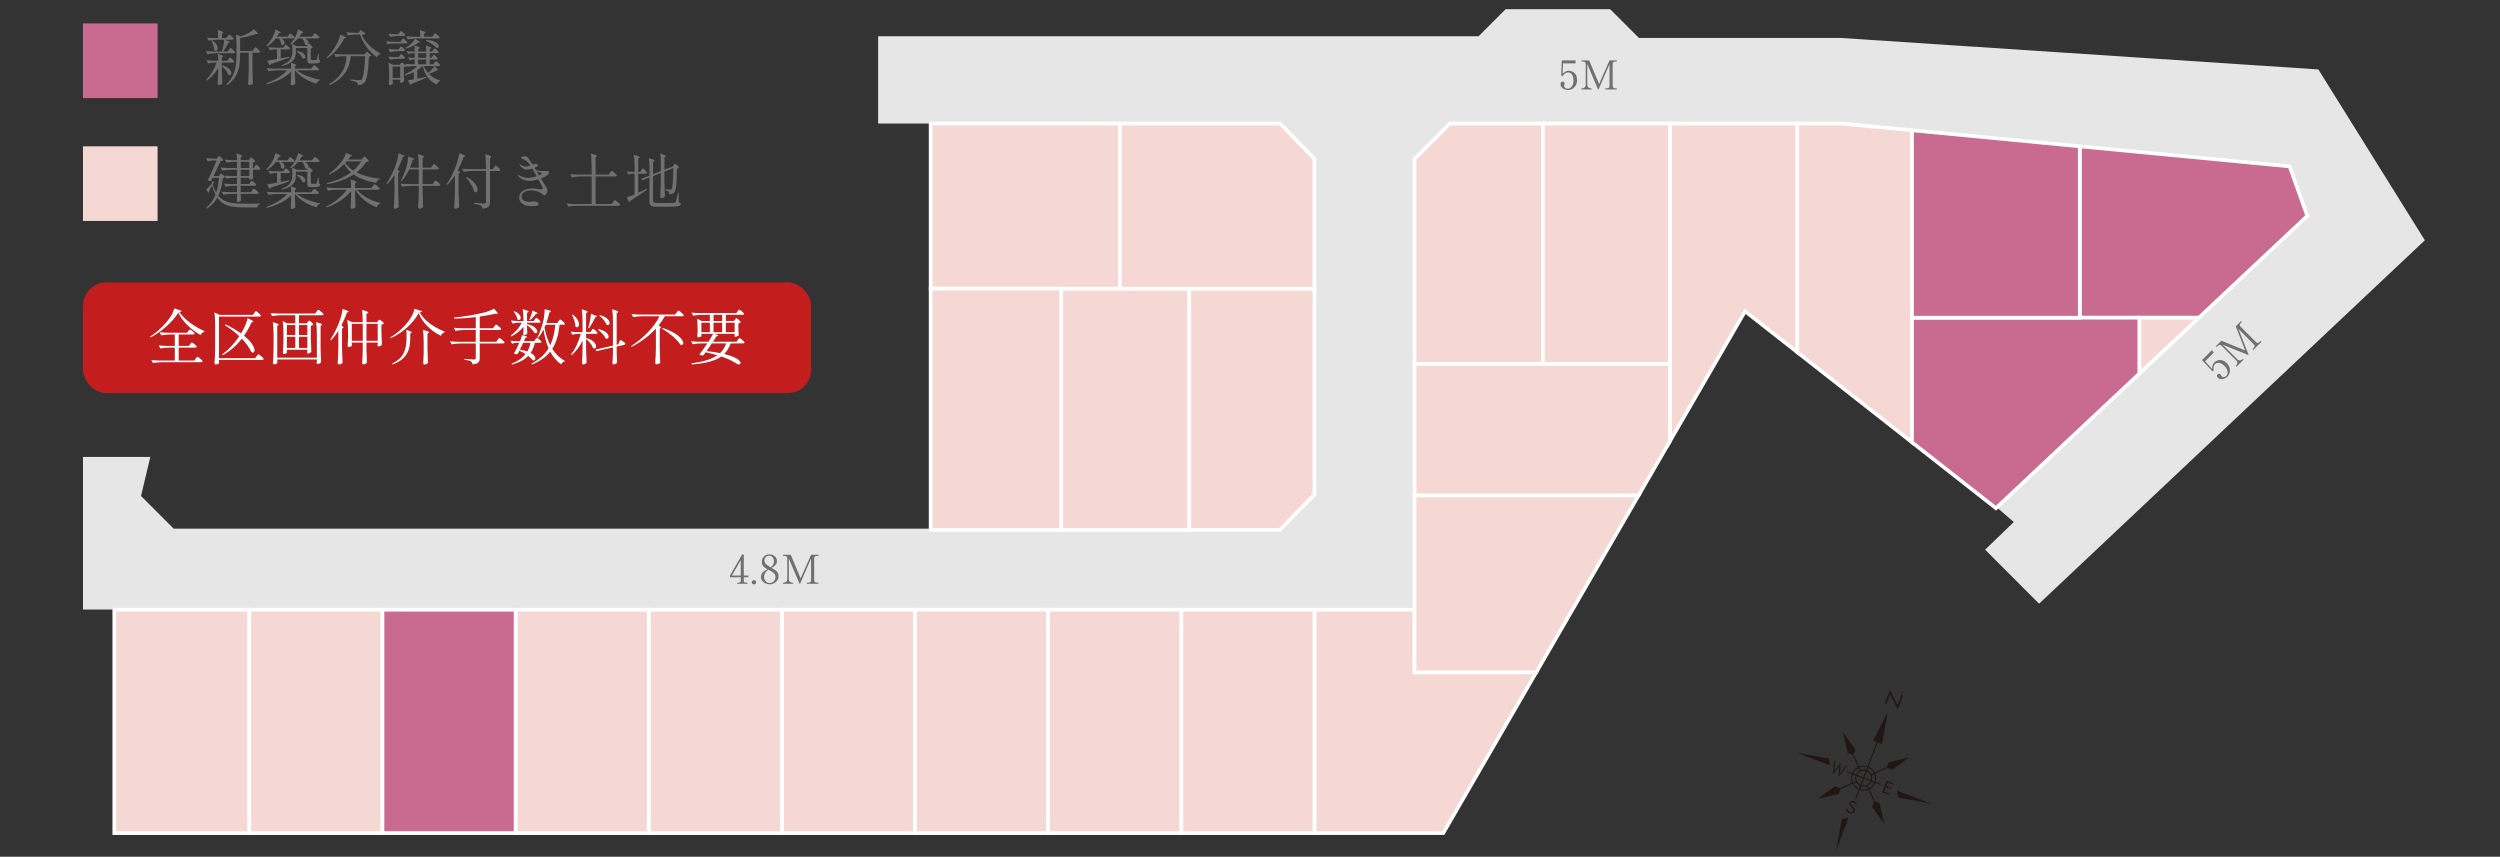 <?xml version="1.0" encoding="UTF-8"?>
<svg id="_レイヤー_2" data-name="レイヤー 2" xmlns="http://www.w3.org/2000/svg" viewBox="0 0 998 342">
  <rect x="0" y="0" width="998" height="342" fill="#333333" stroke="none"/>
  <defs>
    <style>
      .cls-1, .cls-2 {
        fill: #c96b90;
      }

      .cls-1, .cls-3 {
        stroke: #fff;
        stroke-miterlimit: 10;
        stroke-width: 1.472px;
      }

      .cls-4 {
        fill: #707070;
      }

      .cls-4, .cls-5, .cls-6, .cls-7, .cls-2, .cls-8, .cls-9, .cls-10 {
        stroke-width: 0px;
      }

      .cls-5, .cls-3 {
        fill: #f5d8d3;
      }

      .cls-6 {
        fill: none;
        opacity: 0;
      }

      .cls-7 {
        fill: #fff;
      }

      .cls-8 {
        fill: #211613;
      }

      .cls-9 {
        fill: #c31d1d;
      }

      .cls-10 {
        fill: #e6e6e7;
      }
    </style>
  </defs>
  <g id="layout">
    <g>
      <polygon class="cls-10" points="350.549 14.483 590.243 14.483 601.054 3.671 642.787 3.671 654.263 15.147 734.835 15.147 925.489 27.724 968 95.917 813.999 240.994 792.454 219.433 803.906 208.402 696.786 115.837 569.433 243.323 33.12 243.323 33.12 182.405 60.008 182.405 56.296 198.01 69.342 211.056 371.676 211.056 371.676 49.319 350.549 49.319 350.549 14.483"/>
      <g>
        <polygon class="cls-3" points="564.682 243.402 524.72 243.402 524.72 332.574 576.138 332.574 613.27 268.378 564.682 268.378 564.682 243.402"/>
        <rect class="cls-3" x="312.127" y="243.402" width="53.148" height="89.172"/>
        <rect class="cls-3" x="365.275" y="243.402" width="53.148" height="89.172"/>
        <rect class="cls-3" x="471.572" y="243.402" width="53.148" height="89.172"/>
        <rect class="cls-3" x="418.424" y="243.402" width="53.148" height="89.172"/>
        <rect class="cls-3" x="258.979" y="243.402" width="53.148" height="89.172"/>
        <rect class="cls-3" x="205.831" y="243.402" width="53.148" height="89.172"/>
        <rect class="cls-3" x="45.632" y="243.402" width="53.901" height="89.172"/>
        <rect class="cls-3" x="99.534" y="243.402" width="53.148" height="89.172"/>
        <rect class="cls-1" x="152.682" y="243.402" width="53.148" height="89.172"/>
        <polyline class="cls-1" points="854.013 126.829 877.789 126.829 921.077 86.198 914.015 66.423 830.238 58.413 830.238 126.829 854.013 126.829"/>
        <polyline class="cls-3" points="763.26 126.829 763.26 52.01 735.121 49.319 717.446 49.319 717.446 140.588 763.26 176.554 763.26 126.829"/>
        <polyline class="cls-3" points="564.682 243.402 564.682 268.378 613.27 268.378 654.129 197.74 564.682 197.74 564.682 243.402"/>
        <polygon class="cls-3" points="854.013 126.829 854.013 149.146 877.789 126.829 854.013 126.829"/>
        <polyline class="cls-1" points="830.238 126.829 763.26 126.829 763.26 176.554 796.779 202.868 854.013 149.146 854.013 126.829 830.238 126.829"/>
        <polygon class="cls-1" points="830.238 126.829 830.238 58.413 763.26 52.01 763.26 126.829 830.238 126.829"/>
        <polygon class="cls-3" points="615.946 49.319 578.764 49.319 564.682 63.401 564.682 145.254 615.946 145.254 615.946 49.319"/>
        <polyline class="cls-3" points="666.599 145.254 666.599 176.181 696.636 124.251 717.446 140.588 717.446 49.319 666.599 49.319 666.599 145.254"/>
        <rect class="cls-3" x="615.946" y="49.319" width="50.653" height="95.935"/>
        <polyline class="cls-3" points="615.946 145.254 564.682 145.254 564.682 197.74 654.129 197.74 666.599 176.181 666.599 145.254 615.946 145.254"/>
        <polyline class="cls-3" points="447.044 115.219 423.639 115.219 423.639 211.549 474.788 211.549 474.788 115.219 447.044 115.219"/>
        <polygon class="cls-3" points="474.788 211.549 510.911 211.549 524.72 197.392 524.72 115.219 474.788 115.219 474.788 211.549"/>
        <polyline class="cls-3" points="423.639 115.219 447.044 115.219 447.044 49.319 371.511 49.319 371.511 115.219 423.639 115.219"/>
        <polyline class="cls-3" points="474.788 115.219 524.72 115.219 524.72 63.375 511.01 49.319 447.044 49.319 447.044 115.219 474.788 115.219"/>
        <rect class="cls-3" x="371.511" y="115.219" width="52.127" height="96.331"/>
      </g>
      <g>
        <polygon class="cls-8" points="747.745 295.773 753.55 284.383 751.355 297.051 747.745 295.773"/>
        <polygon class="cls-8" points="757.221 315.609 771.275 320.933 757.86 318.381 757.221 315.609"/>
        <polygon class="cls-8" points="737.946 326.399 732.933 339.656 735.261 327.001 737.946 326.399"/>
        <polygon class="cls-8" points="730.64 305.571 717.446 300.557 730 302.788 730.64 305.571"/>
        <polyline class="cls-8" points="737.282 308.313 750.547 313.331 750.724 312.925 737.424 307.897"/>
        <polyline class="cls-8" points="749.405 295.701 740.654 318.649 741.084 318.806 749.822 295.864"/>
        <path class="cls-8" d="m748.409,312.354l-.218-.073c-.482,1.253-1.416,2.156-2.553,2.601-1.015.385-2.149.42-3.26.005-1.272-.472-2.207-1.444-2.678-2.623-.365-.98-.396-2.121.004-3.21.485-1.248,1.442-2.19,2.61-2.644,1.01-.395,2.175-.447,3.27-.036,1.248.487,2.141,1.445,2.598,2.59.399,1.018.424,2.189.01,3.316l.218.073.212.097c.457-1.236.453-2.525-.018-3.669-.486-1.259-1.487-2.285-2.871-2.815-1.186-.469-2.459-.411-3.575.01-1.271.508-2.365,1.54-2.886,2.912-.444,1.197-.402,2.467.024,3.548.505,1.303,1.529,2.368,2.926,2.889,1.199.457,2.476.432,3.581-.008,1.251-.486,2.297-1.489,2.817-2.866l-.212-.097Z"/>
        <path class="cls-8" d="m746.9,311.775l-.21-.083c-.309.827-.912,1.409-1.664,1.683-.629.267-1.363.267-2.087.029-.829-.326-1.462-.972-1.741-1.712-.241-.635-.272-1.372-.002-2.052.31-.869.947-1.456,1.684-1.75.656-.266,1.404-.261,2.144.006.802.316,1.383.906,1.679,1.644.259.662.278,1.424-.014,2.153l.21.083.22.091c.332-.871.299-1.747.015-2.493-.355-.862-1.023-1.564-1.945-1.919-.824-.307-1.727-.285-2.481.002-.872.336-1.59,1.042-1.928,2.02-.303.793-.3,1.643-.008,2.382.333.874,1.043,1.619,2.015,1.96.805.311,1.675.289,2.412-.01.866-.321,1.558-1.032,1.92-1.942l-.22-.091Z"/>
        <polygon class="cls-8" points="753.149 306.473 755.309 307.293 762.222 302.341 753.974 304.271 753.149 306.473"/>
        <polygon class="cls-8" points="739.857 301.447 740.717 299.254 735.69 292.286 737.609 300.602 739.857 301.447"/>
        <polygon class="cls-8" points="734.861 314.733 732.571 313.871 725.633 318.836 733.998 316.961 734.861 314.733"/>
        <polygon class="cls-8" points="748.126 319.753 747.288 321.952 752.195 328.899 750.274 320.567 748.126 319.753"/>
        <polyline class="cls-8" points="742.835 307.467 740.073 301.348 739.656 301.543 742.422 307.656"/>
        <polyline class="cls-8" points="747.147 309.445 753.248 306.692 753.056 306.275 746.963 309.012"/>
        <polyline class="cls-8" points="745.167 313.76 747.917 319.853 748.337 319.683 745.572 313.566"/>
        <polyline class="cls-8" points="740.861 311.777 734.759 314.523 734.946 314.96 741.055 312.201"/>
        <polygon class="cls-8" points="754.466 275.351 757.474 281.499 759.041 277.37 759.719 277.592 757.587 283.213 754.589 277.063 753.014 281.197 752.368 280.963 754.466 275.351"/>
        <polygon class="cls-8" points="753.153 311.68 755.869 312.723 755.687 313.188 753.576 312.406 753.037 313.76 755.099 314.553 754.915 315.055 752.882 314.25 752.162 316.097 754.272 316.878 754.089 317.383 751.404 316.351 753.153 311.68"/>
        <polygon class="cls-8" points="732.201 307.797 734.805 304.505 734.577 308.69 736.832 305.557 737.285 305.723 734.006 310.113 734.268 305.892 731.654 309.225 732.125 303.776 732.583 303.943 732.201 307.797"/>
        <path class="cls-8" d="m740.719,321.174c-.095-.404-.26-.678-.692-.828-.476-.192-.985-.049-1.136.368-.146.428.231.773.53,1.047l.295.282c.58.501,1.04,1.018.749,1.781-.287.807-1.281,1.143-2.174.816-.849-.312-1.274-1.054-1.167-1.824l.609.083c-.088.493.146,1.033.733,1.243.56.228,1.21.033,1.42-.51.195-.506-.217-.894-.623-1.273l-.259-.231c-.525-.488-.948-.972-.678-1.637.272-.715,1.11-.927,1.903-.644.579.228.943.67,1.063,1.24l-.574.087Z"/>
      </g>
      <rect class="cls-2" x="33.12" y="9.353" width="29.789" height="29.789"/>
      <rect class="cls-5" x="33.12" y="58.413" width="29.789" height="29.789"/>
      <g>
        <path class="cls-4" d="m82.177,20.381c.88.097,1.944.16,3.192.192h3.191c.256-.735.469-1.54.637-2.412s.26-1.636.275-2.292h-2.64c-1.137.017-2.336.128-3.6.336l-.601-1.2c.848.097,1.856.16,3.024.192h1.439c0-1.376-.063-2.472-.191-3.288,1.504.432,2.256.76,2.256.984,0,.08-.064.16-.192.239l-.384.24v1.824h1.824l.456-.672c.048-.063.115-.164.204-.3.087-.136.163-.236.228-.301.063-.063.128-.096.192-.096.096,0,.291.116.588.348.296.232.571.48.828.744.256.265.384.452.384.564-.064.256-.264.384-.6.384h-3.072c.815.256,1.384.456,1.704.6.319.145.479.265.479.36,0,.048-.072.104-.216.168l-.432.168c-.688,1.328-1.385,2.464-2.088,3.408h1.896l.456-.696c.063-.08.132-.176.204-.288.072-.111.147-.207.228-.288.08-.079.152-.119.217-.119.096,0,.291.119.588.359.296.24.571.496.828.769.255.271.384.464.384.575-.017.112-.076.2-.181.265-.104.063-.236.096-.396.096h-6.888c-1.137.017-2.337.128-3.601.336l-.624-1.2Zm7.956,7.656c-.488-.624-1.012-1.16-1.572-1.608v2.353c.049,1.968.104,3.479.168,4.536-.08.159-.256.312-.527.456-.272.144-.536.216-.792.216-.145,0-.265-.048-.36-.145-.096-.096-.144-.208-.144-.336.096-1.344.159-2.688.191-4.031v-2.28c-1.168,1.984-2.664,3.64-4.487,4.968l-.265-.359c.896-.929,1.7-1.977,2.412-3.145s1.284-2.392,1.716-3.672h-1.224c-.72.016-1.456.128-2.208.336l-.624-1.248c.88.096,1.936.16,3.168.192h1.512c0-1.136-.056-2.072-.168-2.809,1.44.448,2.16.784,2.16,1.008,0,.064-.056.137-.168.217l-.36.239v1.345h2.16l.456-.648c.048-.063.116-.156.204-.276.088-.119.164-.211.229-.275.063-.063.128-.096.191-.096.097,0,.284.111.564.336.279.224.54.468.779.731.24.265.36.452.36.564-.064.256-.264.384-.6.384h-4.345v1.104l.024-.023c1.296.336,2.248.792,2.856,1.368.607.576.911,1.136.911,1.68,0,.256-.063.464-.191.624s-.297.24-.504.24c-.208,0-.4-.064-.576-.192-.145-.544-.46-1.128-.948-1.752Zm-4.62-8.016c-.016-.561-.132-1.196-.348-1.908s-.468-1.356-.756-1.932l.264-.145c.769.528,1.332,1.072,1.692,1.632.359.561.54,1.08.54,1.561,0,.336-.072.604-.216.804-.145.2-.328.3-.553.3-.208,0-.416-.104-.624-.312Zm17.076-.769c.312.257.604.528.876.816s.408.488.408.6c-.048.257-.24.384-.576.384h-2.52v6.648c.031,1.984.096,3.864.191,5.64-.128.16-.315.309-.563.444-.249.136-.532.204-.853.204-.128,0-.248-.048-.359-.145-.112-.096-.168-.208-.168-.336.063-.944.119-1.859.168-2.748.048-.888.079-2.052.096-3.491v-6.217h-3.432v.721c0,1.728-.12,3.292-.36,4.691-.24,1.4-.744,2.757-1.512,4.068-.769,1.312-1.881,2.456-3.336,3.432l-.312-.312c1.104-1.024,1.956-2.156,2.556-3.396.601-1.239,1.004-2.539,1.212-3.899s.312-2.888.312-4.584v-3.937c0-1.647-.08-3-.24-4.056l1.944.744c.096-.032.464-.168,1.104-.408.784-.304,1.552-.676,2.305-1.116.752-.439,1.359-.884,1.823-1.332,1.104,1.04,1.656,1.656,1.656,1.849,0,.111-.112.152-.336.119l-.552-.048c-.801.305-1.776.601-2.928.889-1.152.288-2.265.512-3.336.672v5.184h4.92l.504-.72c.08-.096.159-.2.239-.312.08-.111.16-.212.24-.3s.152-.132.216-.132c.097,0,.301.128.612.384Z"/>
        <path class="cls-4" d="m110.089,15.317c-1.024,1.36-2.192,2.432-3.504,3.216l-.264-.312c.479-.432.976-1.008,1.487-1.728.464-.624.908-1.404,1.332-2.34.424-.937.7-1.74.828-2.412,1.393.656,2.088,1.08,2.088,1.272,0,.063-.08.111-.239.144l-.433.096c-.352.641-.632,1.104-.84,1.393h4.296l.408-.624c.063-.08.128-.168.192-.265.063-.096.132-.184.203-.264.072-.08.141-.12.204-.12.16,0,.477.221.948.66.472.44.708.748.708.924-.048.24-.248.36-.6.36h-4.536c.416.272.724.563.924.876.2.312.3.612.3.899,0,.257-.068.469-.204.637s-.308.252-.516.252c-.225,0-.432-.088-.624-.265-.017-.367-.101-.771-.252-1.212-.152-.439-.332-.836-.54-1.188h-1.368Zm8.496,12.768c1.056.88,2.424,1.648,4.104,2.305,1.68.656,3.367,1.12,5.063,1.392l-.048.264c-.305.064-.576.22-.816.469-.239.247-.399.548-.479.899-1.744-.479-3.372-1.18-4.884-2.1-1.513-.92-2.748-1.996-3.708-3.229h-.072v1.824c.031,1.473.08,2.632.144,3.48-.08.159-.26.308-.54.443-.279.136-.563.204-.852.204-.145,0-.256-.048-.336-.144-.08-.097-.12-.208-.12-.336.063-.769.12-1.809.168-3.12v-1.824c-1.137,1.168-2.536,2.172-4.2,3.012s-3.504,1.516-5.52,2.028l-.168-.408c1.695-.592,3.26-1.332,4.691-2.22,1.432-.889,2.62-1.868,3.564-2.94h-3.84c-1.137.017-2.337.129-3.601.336l-.647-1.224c.88.096,1.943.16,3.191.192h6.528c0-.928-.048-1.729-.144-2.4.831.256,1.407.46,1.728.612s.48.284.48.396c0,.064-.057.137-.169.216l-.359.24v.937h6.528l.479-.648c.048-.063.12-.16.216-.288.097-.128.181-.224.252-.288.072-.063.141-.096.204-.096.096,0,.304.112.624.336.32.225.62.468.9.731.279.265.42.453.42.564-.048.256-.256.384-.624.384h-8.16Zm-11.928-3.84c.912-.128,2.224-.352,3.936-.672v-3.84h-1.032c-.592.016-1.199.128-1.823.336l-.601-1.225c.88.097,1.944.16,3.192.192h2.736l.407-.576c.064-.08.156-.199.276-.359s.228-.24.324-.24c.096,0,.283.1.563.3s.536.42.769.66c.231.24.348.416.348.528-.064.256-.264.384-.6.384h-3.097v3.552c1.248-.224,2.376-.439,3.385-.648l.096.385c-2.304.848-4.769,1.688-7.393,2.52-.08.305-.248.48-.504.528l-.983-1.824Zm9.191-6.696c.385-.384.712-.775.984-1.176.479-.624.928-1.384,1.344-2.28.416-.896.696-1.688.84-2.376,1.393.608,2.088,1.009,2.088,1.2,0,.064-.08.12-.239.168l-.433.12c-.288.513-.6.992-.936,1.44h5.088l.456-.672c.048-.064.116-.164.204-.301.088-.136.164-.235.228-.3.064-.063.128-.096.192-.096.096,0,.3.116.612.348.312.232.6.484.863.756.265.272.396.465.396.576-.064.24-.264.36-.601.36h-5.159c.479.272.831.568,1.056.888.224.32.336.633.336.937,0,.256-.072.468-.216.636-.145.168-.32.252-.528.252s-.416-.08-.624-.24c-.048-.384-.18-.804-.396-1.26s-.469-.86-.756-1.212h-1.681c-.736.88-1.512,1.616-2.328,2.208l1.776.912h4.056l.36-.504c.048-.064.128-.164.24-.301.111-.136.216-.204.312-.204.145,0,.424.221.84.66.416.44.624.748.624.925-.16.159-.416.271-.768.336v4.319c0,.129.023.213.072.252.048.04.151.061.312.061h.888c.433,0,.688-.008.769-.024.08,0,.14-.012.18-.036.04-.023.084-.075.132-.155.145-.433.32-1.168.528-2.208h.264l.072,2.231c.192.096.324.188.396.276.071.088.107.204.107.348,0,.32-.184.552-.552.696-.368.144-1.017.216-1.944.216h-1.176c-.592,0-.98-.096-1.164-.288s-.275-.536-.275-1.032v-4.848h-4.561v1.56c0,.801-.128,1.536-.384,2.208-.256.673-.78,1.312-1.572,1.92-.792.608-1.948,1.112-3.468,1.513l-.192-.36c1.632-.655,2.74-1.407,3.324-2.256.584-.848.876-1.848.876-3v-1.56c0-.641-.032-1.185-.096-1.633l-.48.312-.288-.312Zm2.784,2.809c1.12.191,1.948.512,2.484.96s.804.904.804,1.368c0,.224-.06.404-.18.54s-.276.203-.468.203c-.177,0-.353-.056-.528-.168-.145-.464-.444-.951-.9-1.464-.456-.512-.932-.92-1.428-1.224l.216-.216Z"/>
        <path class="cls-4" d="m137.233,14.453c.64.225.96.408.96.552,0,.064-.097.12-.288.168l-.433.097c-.735,1.456-1.704,2.912-2.903,4.367-1.2,1.457-2.528,2.673-3.984,3.648l-.24-.288c1.36-1.248,2.616-2.863,3.769-4.848.399-.672.76-1.408,1.08-2.208.319-.8.543-1.536.672-2.208l1.368.72Zm-.408,7.992c-.896.016-1.824.128-2.784.336l-.648-1.248c.88.096,1.944.16,3.192.192h8.952l.384-.48c.048-.048.132-.144.252-.288.12-.144.229-.216.324-.216s.284.104.563.312c.28.209.536.437.769.685.231.248.348.428.348.54-.191.191-.496.312-.912.359-.239,5.952-.855,9.425-1.848,10.416-.608.608-1.473.912-2.592.912.031-.56-.12-.936-.456-1.128-.192-.128-.517-.256-.972-.384-.456-.128-.94-.232-1.452-.312l.023-.433c.624.064,1.3.129,2.028.192.728.063,1.22.096,1.476.096.225,0,.4-.02.528-.06s.24-.116.336-.229c.352-.319.648-1.304.888-2.952.24-1.647.416-3.752.528-6.312h-5.76c-.16,1.536-.477,2.948-.948,4.236s-1.296,2.567-2.472,3.84c-1.176,1.271-2.812,2.428-4.908,3.468l-.264-.408c1.808-1.088,3.212-2.264,4.212-3.528.999-1.264,1.684-2.504,2.052-3.72s.592-2.512.672-3.888h-1.512Zm10.572-4.368c1.367,1.376,2.883,2.472,4.548,3.288l-.048.24c-.337.063-.633.216-.889.456-.256.239-.432.512-.527.815-1.536-1.088-2.893-2.424-4.068-4.008s-2.061-3.279-2.652-5.088h-1.704c-.992.016-2.048.128-3.168.336l-.647-1.224c.88.096,1.943.16,3.191.191h1.776l.72-1.128,2.017,1.44c-.192.288-.696.456-1.513.504.608,1.408,1.597,2.8,2.965,4.176Z"/>
        <path class="cls-4" d="m156.985,17.357c-.721.016-1.473.128-2.257.336l-.6-1.2c.88.096,1.944.16,3.192.192h2.567l.433-.648c.048-.08.115-.18.204-.3.087-.12.159-.212.216-.276.056-.063.115-.096.18-.096.096,0,.288.112.576.336.288.225.552.468.792.732.24.264.36.452.36.563-.064.24-.257.36-.576.36h-5.088Zm-.24,15.023c.048.592.08.92.096.984-.048.144-.2.284-.456.42s-.527.204-.815.204c-.097,0-.181-.048-.252-.145-.072-.096-.108-.208-.108-.336.063-.656.111-1.472.144-2.447v-1.488c0-1.808-.096-3.32-.287-4.536l1.8.84h2.664l.336-.456c.048-.048.123-.136.228-.264s.204-.192.3-.192c.097,0,.288.097.576.288.288.192.556.404.805.637.247.231.371.403.371.516-.208.208-.527.36-.96.456v1.92c.032,1.568.08,2.792.145,3.672-.08.145-.269.284-.564.42s-.556.204-.779.204c-.097,0-.173-.048-.229-.144-.056-.097-.084-.209-.084-.336.016-.033.048-.152.096-.36v-.432h-3.023v.575Zm2.688-19.344c.049-.063.116-.156.204-.276.088-.119.164-.212.229-.275.063-.063.128-.096.191-.096.097,0,.288.107.576.323s.552.452.792.708c.24.257.36.44.36.553-.064.256-.272.384-.624.384h-1.896c-1.136.016-2.319.128-3.552.336l-.624-1.225c.72.097,1.6.16,2.64.192h1.272l.432-.624Zm.097,6.096c.048-.063.115-.151.204-.264.087-.111.159-.192.216-.24.056-.048.115-.071.18-.071.16,0,.46.203.9.611.439.408.66.7.66.876-.049.257-.24.384-.576.384h-1.896c-1.12.017-2.288.129-3.504.337l-.624-1.248c.752.096,1.664.16,2.736.191h1.296l.408-.576Zm0,3.072c.063-.08.155-.2.275-.36.12-.159.229-.239.324-.239.16,0,.46.204.9.611.439.408.66.7.66.876-.049.257-.24.385-.576.385h-1.896c-1.12.016-2.288.128-3.504.336l-.624-1.2c.752.096,1.664.16,2.736.192h1.296l.408-.601Zm-2.784,4.393v4.512h3.023v-4.512h-3.023Zm16.656-1.536c.048-.064.115-.156.203-.276s.16-.208.217-.264c.056-.057.115-.084.18-.084.096,0,.284.107.564.323.279.217.539.448.779.696s.36.429.36.54c-.048.256-.24.384-.576.384h-5.904c.385,1.024.928,1.92,1.633,2.688.479-.352.96-.78,1.439-1.284.48-.504.864-.972,1.152-1.404.752.688,1.208,1.152,1.368,1.393.159.24.144.352-.049.336l-.312-.048c-.768.448-1.848.928-3.24,1.439,1.264,1.28,2.76,2.145,4.488,2.592l-.024.265c-.304.08-.563.24-.779.479-.217.24-.356.553-.42.937-1.521-.641-2.74-1.564-3.66-2.772-.921-1.208-1.62-2.748-2.101-4.62h-.071c-.608.608-1.297,1.145-2.064,1.608v3.432c1.392-.271,2.56-.512,3.504-.72l.072.336c-1.84.832-3.784,1.632-5.832,2.4-.096.319-.248.504-.456.552l-1.032-1.896c.496-.063,1.28-.199,2.353-.407v-2.929c-1.041.528-2.16.977-3.36,1.345l-.24-.433c2.032-.88,3.68-1.976,4.944-3.288h-1.488c-.848.017-1.728.129-2.64.336l-.601-1.248c.704.097,1.552.16,2.544.192h1.2v-1.896h-.792c-.399.016-.815.128-1.248.336l-.624-1.225c.496.097,1.104.16,1.824.192h.84v-1.824h-.96c-.544.017-1.104.128-1.68.336l-.624-1.2c.607.097,1.344.16,2.208.192h1.056c0-.944-.048-1.76-.144-2.448.8.256,1.355.46,1.668.612.312.152.468.284.468.396,0,.081-.072.16-.216.24l-.384.24v.96h3.191c0-.944-.048-1.76-.144-2.448.8.256,1.355.46,1.668.612.312.152.468.284.468.396,0,.081-.064.16-.192.24l-.384.24v.96h.889l.407-.6c.049-.064.116-.156.204-.276s.16-.208.216-.264c.057-.057.116-.084.181-.084.159,0,.476.212.948.636.472.424.707.724.707.899-.048.24-.248.36-.6.36h-2.952v1.824h.624l.408-.576c.048-.063.111-.151.192-.264.079-.112.147-.196.204-.252.056-.057.115-.084.18-.084.159,0,.468.204.924.611.456.408.684.7.684.876-.063.257-.264.385-.6.385h-2.616v1.896h1.44l.408-.6Zm-6.528-8.809c.528.257.792.456.792.601,0,.063-.088.111-.264.144l-.408.024c-.561.464-1.296.916-2.208,1.355-.912.44-1.824.78-2.736,1.021l-.24-.312.504-.264c.721-.432,1.404-.964,2.053-1.596.647-.632,1.107-1.244,1.38-1.836l1.128.863Zm6.168-2.256c.048-.063.116-.164.204-.3s.164-.236.228-.3c.064-.064.128-.097.192-.097.096,0,.3.12.612.36.312.24.6.496.863.768.265.272.396.465.396.576-.064.24-.256.36-.576.36h-8.592c-1.137.016-2.336.128-3.601.336l-.6-1.224c.88.096,1.944.16,3.192.191h2.424c0-1.088-.057-1.976-.168-2.664,1.504.433,2.256.761,2.256.984,0,.08-.064.16-.192.24l-.407.264v1.176h3.312l.456-.672Zm-2.904,7.248h-3.191v1.824h3.191v-1.824Zm0,2.521h-3.191v1.896h3.191v-1.896Zm-.023-7.849c1.167.064,2.132.236,2.892.517.76.279,1.316.604,1.668.972s.528.72.528,1.056c0,.192-.064.353-.192.48s-.296.191-.504.191c-.048,0-.152-.016-.312-.048-.4-.479-1.024-1-1.872-1.56-.849-.561-1.648-1-2.4-1.32l.192-.288Z"/>
      </g>
      <g>
        <path class="cls-4" d="m627.662,28.556c.496.208.937.592,1.32,1.152.384.56.576,1.33.576,2.312,0,.779-.176,1.467-.528,2.064-.352.598-.8,1.056-1.344,1.376s-1.094.479-1.648.479c-.49,0-.973-.091-1.447-.271-.475-.182-.864-.453-1.168-.816-.305-.362-.456-.794-.456-1.296,0-.352.077-.605.231-.76.155-.154.328-.232.521-.232.224,0,.427.062.607.185.182.122.272.312.272.567,0,.139-.032.305-.096.496-.011.043-.027.107-.049.192s-.031.165-.031.24c0,.384.151.675.456.872.304.197.643.296,1.016.296.405,0,.778-.137,1.12-.408.341-.272.616-.656.824-1.152s.312-1.069.312-1.72c0-.971-.197-1.749-.592-2.336s-.923-.88-1.584-.88c-.8,0-1.558.512-2.272,1.536l-.464-.305.225-6.048h5.615l-.224,1.2h-4.88l-.176,4.192c.437-.459.853-.781,1.248-.969.395-.187.811-.279,1.248-.279.416,0,.872.104,1.367.312Z"/>
        <path class="cls-4" d="m631.398,35.716c-.085,0-.128-.08-.128-.24,0-.139.043-.208.128-.208h.225c.352,0,.672-.122.96-.368.288-.245.432-.549.432-.911v-8.448c0-.373-.109-.632-.328-.776-.219-.144-.573-.216-1.063-.216h-.225c-.074,0-.111-.074-.111-.224s.037-.225.111-.225h2.992l3.968,9.456,4.16-9.456h2.849c.053,0,.088.019.104.057.016.037.024.093.024.168,0,.149-.043.224-.128.224h-.24c-.502,0-.854.075-1.057.224-.202.149-.304.406-.304.769v8.72c0,.374.106.635.32.784.213.149.56.224,1.04.224h.24c.074,0,.111.069.111.208,0,.16-.037.24-.111.24h-4.496c-.064,0-.097-.08-.097-.24,0-.139.032-.208.097-.208h.271c.49,0,.843-.077,1.057-.231.213-.155.319-.413.319-.776v-8.656l-4.399,10.112h-.192l-4.288-10.128v8.4c0,.362.149.666.448.911.299.246.607.368.928.368h.256c.064,0,.097.069.097.208,0,.16-.032.24-.097.24h-3.872Z"/>
      </g>
      <g>
        <path class="cls-4" d="m298.734,230.434h-1.808v1.584c0,.234.101.39.304.464.202.075.469.112.8.112h.208c.096,0,.145.074.145.224,0,.16-.049.24-.145.24h-3.84c-.086,0-.128-.08-.128-.24,0-.149.042-.224.128-.224h.208c.33,0,.598-.037.8-.112.202-.074.304-.229.304-.464v-1.584h-4.304v-.672l4.88-8.464.641.144v8.32h1.808v.672Zm-3.024-6.816l-3.535,6.145h3.535v-6.145Z"/>
        <path class="cls-4" d="m300.366,233.059c-.171-.171-.256-.373-.256-.608,0-.245.085-.45.256-.615.171-.166.373-.248.608-.248.245,0,.453.085.624.256.17.171.256.373.256.607,0,.235-.086.438-.256.608-.171.171-.379.256-.624.256-.235,0-.438-.085-.608-.256Z"/>
        <path class="cls-4" d="m308.318,226.866c.513.288.937.555,1.272.801.336.245.621.56.855.943s.353.838.353,1.36c0,.65-.168,1.227-.504,1.728-.336.502-.771.891-1.305,1.168s-1.088.416-1.664.416c-.607,0-1.187-.128-1.735-.384-.55-.256-.989-.613-1.32-1.072-.331-.458-.496-.98-.496-1.567,0-.501.109-.928.328-1.28.219-.352.501-.653.848-.904.347-.25.813-.535,1.4-.855-.704-.362-1.251-.763-1.64-1.2-.39-.438-.584-1.051-.584-1.84,0-.47.111-.926.336-1.368.224-.442.565-.806,1.023-1.088.459-.282,1.014-.424,1.664-.424.522,0,1.014.104,1.473.312.458.208.829.515,1.111.92.283.406.424.88.424,1.425,0,.629-.194,1.159-.584,1.592-.389.432-.909.813-1.56,1.144l.304.176Zm.632,5.16c.422-.475.633-1.08.633-1.815,0-.405-.139-.776-.416-1.112-.278-.336-.605-.624-.984-.864s-.872-.52-1.48-.84c-.501.353-.906.779-1.216,1.28s-.464,1.023-.464,1.567c0,.427.085.83.256,1.208.171.379.416.688.736.929.32.239.704.359,1.152.359.768,0,1.362-.237,1.783-.712Zm-3.504-7.231c.208.304.473.567.792.792.32.224.79.522,1.408.896.875-.65,1.312-1.482,1.312-2.496,0-.319-.064-.645-.192-.976s-.336-.61-.624-.84-.661-.345-1.12-.345c-.416,0-.766.104-1.048.312-.283.208-.493.459-.632.752-.139.294-.208.573-.208.84,0,.405.104.76.312,1.064Z"/>
        <path class="cls-4" d="m312.653,233.059c-.085,0-.128-.08-.128-.24,0-.139.043-.208.128-.208h.225c.352,0,.672-.122.96-.368.288-.245.432-.549.432-.911v-8.448c0-.373-.109-.632-.328-.776-.219-.144-.573-.216-1.063-.216h-.225c-.074,0-.111-.074-.111-.224s.037-.225.111-.225h2.992l3.968,9.456,4.16-9.456h2.849c.053,0,.088.019.104.057.016.037.024.093.024.168,0,.149-.043.224-.128.224h-.24c-.502,0-.854.075-1.057.224-.202.149-.304.406-.304.769v8.72c0,.374.106.635.32.784.213.149.56.224,1.04.224h.24c.074,0,.111.069.111.208,0,.16-.037.24-.111.24h-4.496c-.064,0-.097-.08-.097-.24,0-.139.032-.208.097-.208h.271c.49,0,.843-.077,1.057-.231.213-.155.319-.413.319-.776v-8.656l-4.399,10.112h-.192l-4.288-10.128v8.4c0,.362.149.666.448.911.299.246.607.368.928.368h.256c.064,0,.097.069.097.208,0,.16-.032.24-.097.24h-3.872Z"/>
      </g>
      <g>
        <path class="cls-4" d="m86.929,62.8c.048-.063.108-.145.181-.24.071-.096.136-.168.191-.216s.116-.072.181-.072c.144,0,.451.24.924.72.472.48.708.809.708.984-.192.192-.553.312-1.08.36-.992,2.208-1.92,4.184-2.784,5.928h2.016l.385-.456c.031-.048.107-.14.228-.276.12-.136.236-.203.348-.203.16,0,.464.203.912.611s.672.7.672.876c-.08.112-.184.188-.312.229s-.312.076-.552.107c-.32,2.784-.921,5.112-1.801,6.984.704.864,1.536,1.524,2.496,1.979.96.456,2.056.769,3.288.937s2.736.252,4.513.252c3.119,0,5.216-.016,6.287-.048v.336c-.304.063-.539.204-.708.42-.168.216-.268.483-.3.804h-5.399c-1.824,0-3.376-.107-4.656-.324-1.28-.216-2.408-.607-3.384-1.176-.977-.567-1.816-1.371-2.521-2.412-1.056,1.856-2.48,3.336-4.271,4.44l-.216-.36c1.615-1.296,2.871-3.063,3.768-5.304-.513-.976-.977-2.184-1.392-3.624-.496.96-.912,1.728-1.248,2.304.048.097.071.185.071.265,0,.128-.032.224-.096.288l-1.128-1.129c1.008-1.008,1.752-1.8,2.232-2.376l.239-1.056.816.264-.624.937c.368,1.264.84,2.384,1.416,3.36.512-1.616.88-3.601,1.104-5.952h-2.52c-.048.08-.177.328-.384.744l-.265.527c-.16.032-.296.048-.407.048-.257,0-.576-.071-.96-.216.623-1.264,1.268-2.64,1.932-4.128s1.22-2.784,1.668-3.888h-1.296c-.72.016-1.488.128-2.304.336l-.624-1.248c.8.096,1.76.16,2.88.192h1.392l.384-.528Zm12.721.576c.048-.064.127-.172.239-.324s.216-.229.312-.229c.096,0,.283.112.563.337.28.224.54.464.78.72s.36.44.36.552c-.08.08-.208.164-.385.252-.176.088-.368.156-.575.204v2.184h.359l.408-.672c.032-.063.088-.159.168-.288.08-.128.152-.224.216-.288.064-.063.128-.096.192-.096.144,0,.452.232.924.696s.708.784.708.96c-.064.256-.256.384-.576.384h-2.399v1.152l.023.695c.016.528.048,1.024.097,1.488-.081.145-.269.288-.564.433-.296.144-.564.216-.804.216h-.168v-.769h-3.433v2.473h3.385l.432-.648c.063-.08.128-.168.191-.264.064-.097.133-.184.204-.265.072-.079.141-.119.204-.119.097,0,.292.111.588.336.296.224.568.468.816.731s.372.452.372.564c-.017.128-.08.224-.192.288-.112.063-.248.096-.407.096h-5.593v2.52h4.104l.479-.695c.048-.064.12-.164.217-.301.096-.136.18-.239.252-.312.071-.072.14-.108.203-.108.097,0,.304.12.624.36s.616.5.889.78c.271.28.408.476.408.588-.064.256-.265.384-.601.384h-6.576v.912l.048.768c0,.209.017.521.049.937-.049.176-.2.328-.456.456-.257.128-.528.191-.816.191-.144,0-.252-.048-.324-.144-.071-.096-.107-.208-.107-.336.048-.368.08-.744.096-1.128,0-.224.008-.408.024-.552v-1.104h-1.92c-1.137.017-2.337.128-3.601.336l-.6-1.224c.88.096,1.943.16,3.191.191h2.929v-2.52h-1.608c-.96.016-1.952.128-2.976.336l-.624-1.248c.879.096,1.943.16,3.191.192h2.017v-2.473h-1.513c-.863.017-1.775.129-2.735.336l-.648-1.224c.88.096,1.944.16,3.192.192h1.704v-2.521h-2.28c-1.137.017-2.336.128-3.601.336l-.624-1.224c.88.096,1.944.16,3.192.191h3.312v-2.472h-1.513c-.863.017-1.76.128-2.688.336l-.624-1.2c.88.097,1.943.16,3.191.192h1.633c0-1.104-.057-2-.168-2.688.848.257,1.436.461,1.764.612.328.152.492.292.492.42,0,.08-.064.16-.192.24l-.408.288v1.128h3.192l.36-.552Zm-.12,1.224h-3.433v2.472h3.433v-2.472Zm-3.433,5.688h3.433v-2.521h-3.433v2.521Z"/>
        <path class="cls-4" d="m110.089,64.672c-1.024,1.36-2.192,2.432-3.504,3.216l-.264-.312c.479-.432.976-1.008,1.487-1.728.464-.624.908-1.404,1.332-2.34.424-.937.7-1.74.828-2.412,1.393.656,2.088,1.08,2.088,1.272,0,.063-.08.111-.239.144l-.433.096c-.352.641-.632,1.104-.84,1.393h4.296l.408-.624c.063-.08.128-.168.192-.265.063-.096.132-.184.203-.264.072-.08.141-.12.204-.12.16,0,.477.221.948.66.472.44.708.748.708.924-.048.24-.248.36-.6.36h-4.536c.416.272.724.563.924.876.2.312.3.612.3.899,0,.257-.068.469-.204.637s-.308.252-.516.252c-.225,0-.432-.088-.624-.265-.017-.367-.101-.771-.252-1.212-.152-.439-.332-.836-.54-1.188h-1.368Zm8.496,12.768c1.056.88,2.424,1.648,4.104,2.305,1.68.656,3.367,1.12,5.063,1.392l-.048.264c-.305.064-.576.22-.816.469-.239.247-.399.548-.479.899-1.744-.479-3.372-1.18-4.884-2.1-1.513-.92-2.748-1.996-3.708-3.229h-.072v1.824c.031,1.473.08,2.632.144,3.48-.08.159-.26.308-.54.443-.279.136-.563.204-.852.204-.145,0-.256-.048-.336-.144-.08-.097-.12-.208-.12-.336.063-.769.12-1.809.168-3.12v-1.824c-1.137,1.168-2.536,2.172-4.2,3.012s-3.504,1.516-5.52,2.028l-.168-.408c1.695-.592,3.26-1.332,4.691-2.22,1.432-.889,2.62-1.868,3.564-2.94h-3.84c-1.137.017-2.337.129-3.601.336l-.647-1.224c.88.096,1.943.16,3.191.192h6.528c0-.928-.048-1.729-.144-2.4.831.256,1.407.46,1.728.612s.48.284.48.396c0,.064-.057.137-.169.216l-.359.24v.937h6.528l.479-.648c.048-.063.12-.16.216-.288.097-.128.181-.224.252-.288.072-.063.141-.096.204-.096.096,0,.304.112.624.336.32.225.62.468.9.731.279.265.42.453.42.564-.048.256-.256.384-.624.384h-8.16Zm-11.928-3.84c.912-.128,2.224-.352,3.936-.672v-3.84h-1.032c-.592.016-1.199.128-1.823.336l-.601-1.225c.88.097,1.944.16,3.192.192h2.736l.407-.576c.064-.08.156-.199.276-.359s.228-.24.324-.24c.096,0,.283.1.563.3s.536.42.769.66c.231.24.348.416.348.528-.064.256-.264.384-.6.384h-3.097v3.552c1.248-.224,2.376-.439,3.385-.648l.096.385c-2.304.848-4.769,1.688-7.393,2.52-.08.305-.248.48-.504.528l-.983-1.824Zm9.191-6.696c.385-.384.712-.775.984-1.176.479-.624.928-1.384,1.344-2.28.416-.896.696-1.688.84-2.376,1.393.608,2.088,1.009,2.088,1.2,0,.064-.08.12-.239.168l-.433.12c-.288.513-.6.992-.936,1.44h5.088l.456-.672c.048-.064.116-.164.204-.301.088-.136.164-.235.228-.3.064-.063.128-.096.192-.096.096,0,.3.116.612.348.312.232.6.484.863.756.265.272.396.465.396.576-.064.24-.264.36-.601.36h-5.159c.479.272.831.568,1.056.888.224.32.336.633.336.937,0,.256-.072.468-.216.636-.145.168-.32.252-.528.252s-.416-.08-.624-.24c-.048-.384-.18-.804-.396-1.26s-.469-.86-.756-1.212h-1.681c-.736.88-1.512,1.616-2.328,2.208l1.776.912h4.056l.36-.504c.048-.064.128-.164.24-.301.111-.136.216-.204.312-.204.145,0,.424.221.84.66.416.44.624.748.624.925-.16.159-.416.271-.768.336v4.319c0,.129.023.213.072.252.048.04.151.061.312.061h.888c.433,0,.688-.008.769-.024.08,0,.14-.012.18-.036.04-.023.084-.075.132-.155.145-.433.32-1.168.528-2.208h.264l.072,2.231c.192.096.324.188.396.276.071.088.107.204.107.348,0,.32-.184.552-.552.696-.368.144-1.017.216-1.944.216h-1.176c-.592,0-.98-.096-1.164-.288s-.275-.536-.275-1.032v-4.848h-4.561v1.56c0,.801-.128,1.536-.384,2.208-.256.673-.78,1.312-1.572,1.92-.792.608-1.948,1.112-3.468,1.513l-.192-.36c1.632-.655,2.74-1.407,3.324-2.256.584-.848.876-1.848.876-3v-1.56c0-.641-.032-1.185-.096-1.633l-.48.312-.288-.312Zm2.784,2.809c1.12.191,1.948.512,2.484.96s.804.904.804,1.368c0,.224-.06.404-.18.54s-.276.203-.468.203c-.177,0-.353-.056-.528-.168-.145-.464-.444-.951-.9-1.464-.456-.512-.932-.92-1.428-1.224l.216-.216Z"/>
        <path class="cls-4" d="m148.825,74.296c.063-.08.147-.192.252-.336.104-.145.188-.252.252-.324.063-.072.128-.108.191-.108.097,0,.316.129.66.385s.664.531.96.827c.296.297.444.501.444.612-.064.256-.264.384-.6.384h-8.496c1.04,1.232,2.415,2.32,4.128,3.265,1.712.944,3.447,1.616,5.208,2.016l-.048.288c-.32.064-.604.224-.853.479s-.412.576-.492.961c-1.792-.656-3.439-1.588-4.943-2.797-1.505-1.207-2.704-2.611-3.601-4.212h-.144v2.353c.048,1.984.104,3.512.168,4.584-.08.159-.272.308-.576.443s-.6.204-.888.204c-.145,0-.261-.048-.349-.144s-.132-.208-.132-.336c.097-1.393.16-2.8.192-4.225v-2.352c-1.12,1.424-2.517,2.692-4.188,3.804-1.672,1.112-3.532,2.028-5.58,2.748l-.216-.384c1.696-.8,3.256-1.784,4.681-2.952,1.424-1.168,2.607-2.416,3.552-3.744h-3.937c-1.136.017-2.336.129-3.6.336l-.6-1.224c.879.096,1.943.16,3.191.192h6.696c0-1.328-.072-2.448-.216-3.36,1.6.448,2.399.784,2.399,1.008,0,.08-.063.16-.191.24l-.408.24v1.872h6.552l.528-.744Zm-3.96-11.208c.063-.063.176-.181.336-.349.159-.168.288-.252.384-.252.144,0,.456.272.936.816.48.544.721.904.721,1.08-.097.096-.221.164-.372.204-.152.04-.381.068-.685.084-1.056,1.616-2.336,3-3.84,4.151,2.368,1.248,5.44,2.08,9.216,2.496v.265c-.352.063-.644.224-.876.479-.231.256-.396.576-.491.96-3.761-.655-6.753-1.783-8.977-3.384-2.864,1.888-6.384,3.177-10.56,3.864l-.145-.408c3.84-.96,7.048-2.4,9.624-4.32-1.088-.912-1.992-2.023-2.712-3.336-.88.88-1.828,1.688-2.844,2.424-1.017.736-2.044,1.345-3.084,1.824l-.24-.336c1.647-1.056,3.152-2.408,4.512-4.056.513-.592.992-1.288,1.44-2.088.447-.8.76-1.521.936-2.16,1.616.608,2.425,1,2.425,1.176,0,.048-.072.088-.217.12l-.407.048c-.32.48-.641.912-.96,1.296h5.327l.553-.6Zm-6.48,1.319l-.576.624c.8,1.169,1.864,2.185,3.192,3.049,1.296-1.088,2.36-2.312,3.192-3.673h-5.809Z"/>
        <path class="cls-4" d="m157.465,69.832c-.88,1.408-1.84,2.664-2.88,3.768l-.312-.24c1.264-1.855,2.447-4.208,3.552-7.056.288-.8.56-1.695.815-2.688.256-.991.408-1.808.456-2.447,1.616.576,2.424.96,2.424,1.151,0,.081-.08.145-.239.192l-.456.144c-.624,1.809-1.336,3.48-2.136,5.017.543.432.815.744.815.936,0,.08-.072.16-.216.24l-.336.144v8.04c.031,1.984.096,3.864.191,5.641-.111.144-.308.288-.588.432-.28.145-.548.216-.804.216-.144,0-.272-.048-.384-.144-.112-.096-.168-.208-.168-.336.063-.944.12-1.86.168-2.748s.08-2.052.096-3.492v-6.768Zm15.12-3.624c.048-.064.12-.164.216-.301.097-.136.181-.239.252-.312.072-.072.14-.108.204-.108.096,0,.3.124.612.372.312.249.6.513.864.792.264.28.396.477.396.588-.048.257-.248.385-.6.385h-5.809v5.855h3.984l.479-.72c.049-.063.12-.164.217-.3.096-.136.18-.24.252-.312.071-.072.14-.107.204-.107.096,0,.304.124.624.372.319.248.615.516.888.804.271.288.408.488.408.6-.049.257-.249.384-.601.384h-6.456v2.856c.032,1.968.097,3.816.192,5.544-.096.176-.288.336-.576.48-.288.144-.568.216-.84.216-.16,0-.296-.048-.408-.145-.112-.096-.168-.208-.168-.336.063-.832.116-1.655.156-2.472s.067-1.848.084-3.096v-3.049h-3.048c-1.137.017-2.337.129-3.601.337l-.6-1.248c.88.096,1.944.16,3.191.191h4.057v-5.855h-3.792c-.912,1.952-1.929,3.512-3.048,4.68l-.288-.24c.72-1.248,1.368-2.72,1.943-4.416.256-.768.48-1.664.673-2.688.191-1.024.287-1.864.287-2.521,1.616.513,2.425.872,2.425,1.08,0,.064-.072.12-.217.168l-.432.168c-.32,1.168-.672,2.192-1.056,3.072h3.504v-.504c0-2.017-.104-3.656-.312-4.92,1.648.464,2.473.808,2.473,1.032,0,.08-.064.16-.192.239l-.408.265v3.888h3.36l.504-.72Z"/>
        <path class="cls-4" d="m181.585,70c-.928,1.456-1.937,2.728-3.024,3.815l-.312-.24c.672-.943,1.332-2.043,1.979-3.3.648-1.256,1.236-2.58,1.765-3.972.304-.784.588-1.68.852-2.688.265-1.008.42-1.823.468-2.447,1.633.512,2.448.88,2.448,1.104,0,.064-.071.12-.216.168l-.432.168c-.641,1.856-1.416,3.633-2.328,5.328.56.433.84.744.84.937,0,.096-.072.168-.216.216l-.336.144v7.8c.031,1.984.096,3.864.191,5.641-.144.159-.352.308-.624.443-.271.136-.536.204-.792.204-.128,0-.248-.048-.359-.144-.112-.096-.168-.208-.168-.336.063-.944.12-1.86.168-2.748s.08-2.052.096-3.492v-6.6Zm15.672-3.192c.063-.08.14-.188.229-.324.087-.136.163-.235.228-.3.063-.063.128-.096.192-.096.096,0,.296.124.6.372s.584.516.84.804.384.488.384.6c-.048.257-.248.385-.6.385h-3.528v12.527c0,.513-.067.928-.203,1.248-.137.32-.417.588-.841.805-.424.216-1.06.371-1.907.468-.129-.593-.369-1-.721-1.225-.448-.271-1.359-.512-2.735-.72v-.384c2.319.192,3.695.288,4.128.288.271,0,.451-.048.54-.145.087-.096.132-.264.132-.504v-12.359h-5.304c-1.137.016-2.337.128-3.601.336l-.6-1.248c.88.096,1.943.16,3.191.191h6.312v-1.08c0-2.016-.104-3.655-.312-4.92.928.257,1.576.469,1.944.637s.552.308.552.42c0,.063-.063.136-.191.216l-.385.24v4.487h1.177l.479-.72Zm-10.848,3.888c1.472.832,2.552,1.704,3.24,2.616.688.912,1.031,1.721,1.031,2.424,0,.305-.068.553-.204.744-.136.192-.308.288-.516.288s-.432-.096-.672-.288c-.177-.8-.564-1.708-1.164-2.724s-1.26-1.98-1.98-2.893l.265-.168Z"/>
        <path class="cls-4" d="m218.401,70c-.528.416-1.345.832-2.448,1.248,1.04,1.728,1.647,2.712,1.824,2.951.271.385.468.725.588,1.021s.18.604.18.924c0,.24-.076.508-.228.804-.152.297-.324.545-.517.744-.191.2-.352.3-.479.3-.112,0-.232-.043-.36-.132-.128-.088-.296-.22-.504-.396-.561-.48-1.236-.84-2.028-1.08s-1.588-.36-2.388-.36c-1.072,0-1.977.208-2.712.624-.736.416-1.104.984-1.104,1.704,0,.784.288,1.349.864,1.692s1.272.516,2.088.516c.352,0,.752-.032,1.2-.096.24-.048.439-.072.6-.072.528,0,.988.088,1.381.264.392.177.588.433.588.769,0,.176-.053.332-.156.468-.104.136-.261.22-.468.252-.528.096-1.288.145-2.28.145-1.584-.032-2.78-.377-3.588-1.032-.809-.656-1.212-1.448-1.212-2.376,0-1.2.523-2.108,1.571-2.725,1.048-.615,2.364-.924,3.948-.924.416,0,1.12.08,2.112.24.399.08.68.12.84.12.608,0,.912-.168.912-.504,0-.16-.072-.384-.216-.672l-1.512-2.809c-1.329.4-2.513.601-3.553.601-1.6,0-2.976-.512-4.128-1.536-.176-.16-.324-.324-.443-.492-.12-.168-.181-.292-.181-.372,0-.048.032-.072.097-.072.079,0,.199.048.359.145.256.191.736.428,1.44.708.703.28,1.439.42,2.208.42.447,0,.996-.056,1.644-.168.648-.112,1.276-.256,1.884-.433l-1.392-2.592-.288-.527c-.896.287-1.641.432-2.232.432-.527,0-1.027-.152-1.5-.456-.472-.304-.899-.72-1.283-1.248-.032-.048-.076-.108-.132-.18-.057-.072-.085-.132-.085-.181,0-.063.032-.096.097-.096.08,0,.204.052.372.156s.268.164.3.18c.735.416,1.392.624,1.968.624.399,0,.976-.144,1.729-.432-.576-.8-1.137-1.412-1.681-1.836s-1.016-.708-1.416-.853c-.191-.063-.348-.136-.468-.216s-.18-.176-.18-.288c0-.159.147-.279.443-.359s.58-.12.853-.12c.399,0,.731.076.996.228.264.152.5.356.708.612.096.112.624.944,1.584,2.496l.72-.265c.128-.048.271-.071.432-.071.272,0,.5.068.685.204.184.136.275.284.275.443,0,.145-.144.312-.432.504-.16.112-.472.249-.936.408l.575.96c1.024.24,1.921.36,2.688.36l.84-.048.552-.024c.385,0,.673.044.864.132.192.088.288.252.288.492,0,.384-.256.768-.768,1.152Zm-2.185-.769c0-.144-.12-.248-.359-.312-.561-.145-1.097-.304-1.608-.48l.984,1.608.432-.216c.368-.24.552-.44.552-.601Z"/>
        <path class="cls-4" d="m243.481,68.968c.063-.08.147-.192.252-.336.104-.145.188-.252.252-.324.063-.072.128-.108.191-.108.097,0,.316.133.66.396s.668.544.972.84.456.5.456.612c-.048.256-.256.384-.624.384h-7.872v11.016h6.433l.552-.768c.063-.08.147-.195.252-.348.104-.152.192-.265.264-.336.072-.072.141-.108.204-.108.097,0,.32.132.672.396.353.265.681.549.984.853s.456.512.456.624c-.064.256-.264.384-.6.384h-16.513c-1.136.016-2.336.128-3.6.336l-.624-1.224c.88.096,1.944.16,3.192.191h6.743v-11.016h-4.319c-1.137.017-2.337.128-3.601.336l-.647-1.248c.88.096,1.943.16,3.191.192h5.376v-3.528c0-2.016-.104-3.656-.312-4.92.912.256,1.552.468,1.92.636s.552.309.552.42c0,.081-.063.16-.191.24l-.385.264v6.889h5.185l.528-.744Z"/>
        <path class="cls-4" d="m256.009,67.912c.063-.08.136-.185.216-.312s.148-.224.204-.288c.056-.063.116-.096.181-.096.144,0,.464.244.96.731.495.488.743.82.743.996-.063.257-.256.385-.575.385h-2.952v7.607l3.479-1.607.145.336-1.729,1.176c-1.823,1.248-3.52,2.368-5.088,3.359-.08.32-.224.537-.432.648l-.912-2.04c.752-.256,1.776-.664,3.072-1.224v-8.256h-.937c-.496.016-1.008.128-1.536.336l-.6-1.248c.576.096,1.28.16,2.112.191h.96v-1.943c0-2.017-.104-3.656-.312-4.92.896.256,1.521.46,1.872.611.352.152.528.284.528.396,0,.08-.072.16-.216.239l-.408.24v5.376h.792l.432-.695Zm12.937-1.992c.031-.048.084-.124.155-.229.072-.104.136-.184.192-.239.056-.057.116-.084.18-.084.145,0,.452.22.925.659.472.44.707.748.707.925-.144.191-.439.319-.888.384-.032,3.168-.128,5.439-.288,6.815-.16,1.377-.424,2.265-.792,2.664-.448.513-1.088.769-1.92.769,0-.272-.016-.496-.048-.672-.032-.177-.104-.32-.216-.433-.225-.191-.624-.344-1.2-.456v-.432c.88.08,1.456.12,1.729.12.159,0,.283-.016.371-.048s.164-.088.229-.168c.208-.256.368-1.024.479-2.305.112-1.279.185-3.304.217-6.071l-3.528,1.392v4.248c.032,1.984.096,3.864.192,5.64-.097.177-.28.341-.553.492-.271.152-.544.229-.815.229-.129,0-.244-.049-.349-.145-.104-.096-.155-.208-.155-.336.063-.928.115-1.848.155-2.76s.068-2.064.084-3.456v-3.36l-3.096,1.225v9.768c0,.384.108.645.324.78s.676.204,1.38.204h3.432c1.681,0,2.769-.024,3.265-.072.176-.016.308-.052.396-.108.088-.056.172-.14.252-.252.208-.447.496-1.664.864-3.647h.312l.049,3.744c.304.111.508.22.611.323.104.104.156.244.156.42,0,.304-.156.528-.468.673-.312.144-.88.247-1.704.312-.824.063-2.084.096-3.78.096h-3.504c-.784,0-1.396-.063-1.836-.191-.44-.129-.752-.345-.936-.648-.185-.304-.276-.744-.276-1.319v-9.528l-2.856,1.128-.432-.576,3.288-1.296v-3.456c0-1.408-.072-2.592-.216-3.552.864.272,1.46.484,1.788.636.327.152.491.292.491.42,0,.08-.063.16-.191.24l-.408.264v4.872l3.096-1.2v-3.479c0-1.408-.071-2.6-.216-3.576.832.272,1.412.484,1.74.636.328.152.492.284.492.396,0,.096-.064.184-.192.264l-.384.264v4.921l3.12-1.225.216-.072.36-.527Z"/>
      </g>
      <rect class="cls-9" x="33.12" y="112.75" width="290.698" height="44.196" rx="9.331" ry="9.331"/>
      <g>
        <path class="cls-7" d="m66.422,130.304c-2.063,1.848-4.16,3.309-6.288,4.38l-.191-.336c1.296-.8,2.64-1.855,4.031-3.168,1.393-1.312,2.601-2.664,3.624-4.056.48-.64.893-1.304,1.236-1.992.344-.688.58-1.359.708-2.016l3,.96c-.016.144-.1.248-.252.312-.152.064-.38.112-.684.145,1.008,1.504,2.392,2.912,4.151,4.224s3.704,2.448,5.832,3.408l-.048.336c-.336.063-.636.22-.9.468-.264.248-.436.524-.516.828-1.936-1.088-3.708-2.42-5.315-3.996-1.608-1.576-2.812-3.236-3.612-4.98-1.12,1.809-2.712,3.637-4.776,5.484Zm9.48,7.116c.08-.08.159-.176.239-.288s.16-.208.24-.288.152-.12.216-.12c.097,0,.304.116.624.348.32.232.62.484.9.757.279.271.42.464.42.575-.064.24-.272.36-.624.36h-6.576v5.16h6.24l.528-.744c.048-.063.128-.172.239-.324.112-.151.204-.264.276-.336s.14-.107.204-.107c.096,0,.315.128.66.384.344.256.664.532.96.828s.444.5.444.611c-.064.24-.28.36-.648.36h-15.576c-1.136.016-2.336.128-3.6.336l-.648-1.2c.88.097,1.944.16,3.192.192h6.168v-5.16h-2.185c-1.136.017-2.336.128-3.6.336l-.624-1.2c.88.097,1.944.16,3.192.192h3.216v-4.56h-1.896c-1.136.016-2.319.128-3.552.336l-.576-1.225c.88.096,1.944.16,3.192.192h7.752l.479-.648c.064-.08.133-.168.204-.264.072-.096.148-.184.229-.264s.151-.12.216-.12c.096,0,.3.112.612.336.312.224.6.464.863.72.265.256.396.44.396.552-.017.129-.08.225-.192.288-.112.064-.248.097-.407.097h-5.761v4.56h4.057l.504-.672Z"/>
        <path class="cls-7" d="m101.486,124.964c.048-.08.123-.188.228-.324s.188-.24.252-.312c.064-.072.128-.108.192-.108.096,0,.308.124.636.372s.636.516.924.804.433.488.433.601c-.048.256-.249.384-.601.384h-16.128v16.584h14.448l.552-.769c.063-.079.152-.191.265-.336.111-.144.203-.252.275-.323.072-.072.14-.108.204-.108.096,0,.32.132.672.396.352.264.68.548.984.852.304.304.456.513.456.624-.064.256-.265.384-.601.384h-17.256v.433c.016.159.028.304.036.432s.02.216.036.264c-.048.16-.2.316-.456.468-.256.152-.561.229-.912.229-.128,0-.244-.052-.348-.156-.104-.104-.156-.212-.156-.324.063-.944.12-1.859.168-2.748.048-.888.08-2.052.096-3.491v-9.168c0-2.017-.104-3.656-.312-4.92l2.112.983h13.319l.48-.72Zm-12.553,16.848l-.264-.336c1.216-.864,2.408-1.916,3.576-3.156,1.168-1.239,2.256-2.611,3.264-4.115-1.647-1.568-3.552-3.016-5.712-4.345l.216-.384c2.433,1.185,4.496,2.393,6.192,3.624l.864-1.488c.384-.703.744-1.483,1.08-2.34.336-.855.567-1.611.695-2.268,1.521.704,2.28,1.16,2.28,1.368,0,.08-.08.144-.24.191l-.456.12c-.88,1.937-1.888,3.712-3.023,5.328,1.456,1.185,2.52,2.284,3.191,3.3.673,1.017,1.009,1.86,1.009,2.532,0,.288-.061.513-.181.672-.12.16-.275.24-.468.24-.208,0-.432-.096-.672-.288-.336-.752-.82-1.584-1.452-2.496s-1.396-1.832-2.292-2.76c-2.192,2.816-4.728,5.016-7.608,6.6Z"/>
        <path class="cls-7" d="m122.846,128.54c.049-.064.128-.172.24-.324s.216-.229.312-.229c.159,0,.479.221.96.66.479.44.72.748.72.924-.192.225-.521.385-.984.48v4.8c.032,1.984.097,3.864.192,5.641-.096.144-.292.287-.588.432-.297.144-.557.216-.78.216-.096,0-.172-.048-.228-.144-.057-.097-.084-.208-.084-.336l.096-.528v-.528h-8.16v1.176c0,.097-.124.209-.372.337s-.508.191-.78.191c-.111,0-.216-.048-.312-.144-.096-.097-.145-.208-.145-.336.112-1.504.185-3.16.217-4.969v-2.735c0-2.017-.104-3.656-.312-4.92l1.849.863h3.191v-3.216h-5.664c-1.136.017-2.336.129-3.6.336l-.624-1.224c.88.096,1.943.16,3.191.191h14.641l.527-.743c.064-.08.148-.188.253-.324.104-.136.191-.24.264-.312.072-.071.14-.107.204-.107.096,0,.319.128.672.384.352.256.68.528.983.816.305.287.456.488.456.6-.063.256-.264.384-.6.384h-9.216v3.216h3.096l.384-.527Zm3.648,4.943c0-2.016-.104-3.655-.312-4.92,1.601.448,2.4.784,2.4,1.008,0,.081-.064.16-.192.24l-.407.265v8.903c.031,1.984.096,3.864.191,5.641-.096.176-.284.336-.563.479-.28.145-.549.216-.805.216-.271,0-.407-.16-.407-.479l.096-.72v-.624h-15.816v.479c.016.176.028.336.036.48.008.144.021.247.036.312-.032.16-.18.315-.444.468-.264.152-.531.229-.804.229-.144,0-.272-.048-.384-.145-.112-.096-.168-.208-.168-.336.063-.944.12-1.859.168-2.748.048-.888.08-2.052.096-3.492v-5.231c0-2.016-.104-3.656-.312-4.92,1.584.448,2.376.784,2.376,1.008,0,.08-.064.16-.192.24l-.408.24v12.695h15.816v-9.288Zm-8.616.265v-3.984h-3.336v3.984h3.336Zm0,.695h-3.336v4.44h3.336v-4.44Zm4.824-.695v-3.984h-3.336v3.984h3.336Zm-3.336.695v4.44h3.336v-4.44h-3.336Z"/>
        <path class="cls-7" d="m135.062,132.044c-.881,1.439-1.841,2.688-2.881,3.744l-.312-.24c1.359-2.016,2.56-4.384,3.6-7.104.304-.768.584-1.651.841-2.651.255-1,.407-1.82.455-2.46,1.616.512,2.425.88,2.425,1.104,0,.064-.072.12-.217.168l-.455.145c-.641,1.823-1.377,3.527-2.208,5.111.527.417.792.713.792.889,0,.08-.072.16-.217.239l-.336.168v8.04c.032,1.984.097,3.864.192,5.641-.128.159-.324.308-.588.443-.265.136-.532.204-.805.204-.144,0-.271-.048-.384-.144s-.168-.208-.168-.336c.064-.944.12-1.86.168-2.748s.08-2.052.097-3.492v-6.72Zm15.84-3.912c.048-.063.128-.164.239-.3.112-.136.217-.204.312-.204s.292.1.588.3.572.42.828.66.384.416.384.528c-.191.224-.52.384-.983.479v2.736c.031,1.888.096,3.664.191,5.328-.112.144-.324.287-.636.432-.312.144-.588.216-.828.216-.096,0-.172-.048-.228-.144-.057-.097-.084-.208-.084-.336l.096-.576v-.528h-4.488v2.736c.032,1.872.096,3.64.192,5.304-.097.176-.284.336-.564.48-.28.144-.548.216-.804.216-.145,0-.269-.048-.372-.145-.104-.096-.156-.208-.156-.336.112-1.615.184-3.392.216-5.328v-2.928h-4.367v.456c.016.16.027.309.035.444.009.136.021.236.036.3-.032.144-.184.288-.456.432-.271.145-.552.216-.84.216-.128,0-.231-.048-.312-.144s-.12-.208-.12-.336c.08-.864.136-2.024.168-3.48v-1.991c0-2.017-.104-3.656-.312-4.92l1.92.911h4.248v-.023c0-2.017-.104-3.656-.312-4.92.943.272,1.608.488,1.992.647.384.16.576.297.576.408,0,.096-.089.192-.265.288l-.504.312v3.287h4.248l.36-.479Zm-10.464,1.152v6.768h4.367v-6.768h-4.367Zm5.855,0v6.768h4.488v-6.768h-4.488Z"/>
        <path class="cls-7" d="m171.578,129.116c1.752,1.296,3.724,2.376,5.916,3.239l-.048.36c-.353.08-.66.252-.924.516-.265.265-.437.549-.517.853-2.048-1.04-3.852-2.34-5.412-3.9-1.56-1.56-2.716-3.292-3.468-5.196-1.024,1.969-2.552,3.873-4.584,5.713s-4.216,3.271-6.552,4.296l-.168-.336c1.424-.8,2.832-1.849,4.224-3.145,1.393-1.296,2.584-2.655,3.576-4.08.464-.672.855-1.368,1.176-2.088s.52-1.407.601-2.063l3.12.96c-.033.144-.125.252-.276.323-.152.072-.38.124-.685.156.928,1.632,2.269,3.096,4.021,4.393Zm-9.3,4.487c0-.815-.04-1.464-.12-1.943,1.456.447,2.184.784,2.184,1.008,0,.08-.063.16-.191.24l-.385.239v2.305c-.032,1.456-.224,2.788-.575,3.995-.353,1.209-1.041,2.345-2.064,3.408-1.024,1.064-2.472,1.94-4.344,2.628l-.24-.359c2.24-1.089,3.756-2.448,4.548-4.08s1.188-3.504,1.188-5.616v-1.824Zm6.863,2.977c0-2.017-.104-3.656-.312-4.92,1.647.447,2.472.792,2.472,1.031,0,.081-.071.16-.216.24l-.432.264v6c.031,1.984.096,3.864.191,5.641-.096.176-.288.336-.575.479-.288.145-.568.217-.841.217-.144,0-.26-.049-.348-.145s-.132-.208-.132-.336c.096-1.344.159-2.704.191-4.08v-4.392Z"/>
        <path class="cls-7" d="m197.342,130.292c.08-.097.16-.2.24-.312.08-.111.16-.212.24-.3s.151-.132.216-.132c.096,0,.312.128.648.384.336.256.651.528.947.816s.444.488.444.6c-.048.256-.248.384-.6.384h-7.969v4.704h6.601l.527-.768c.049-.064.128-.172.24-.324s.204-.264.276-.336c.071-.072.14-.108.204-.108.096,0,.315.129.66.385.344.256.667.531.972.827.304.297.456.501.456.612-.064.256-.265.384-.601.384h-9.336v5.88c0,.496-.068.904-.204,1.225-.136.319-.412.592-.827.815-.417.225-1.024.368-1.824.433-.048-.561-.265-.944-.648-1.152-.479-.304-1.344-.536-2.592-.696v-.359c2.144.176,3.424.264,3.84.264.24,0,.412-.048.517-.144.104-.097.155-.256.155-.48v-5.784h-6.071c-1.137.017-2.337.129-3.601.336l-.624-1.199c.88.096,1.944.16,3.192.191h7.104v-4.704h-4.536c-1.136.017-2.336.129-3.6.336l-.624-1.224c.88.096,1.944.16,3.192.192h5.567v-4.44c-3.04.368-5.903.576-8.592.624l-.096-.48c1.952-.159,4.004-.42,6.156-.779,2.151-.36,4.147-.771,5.987-1.236,1.376-.352,2.656-.855,3.84-1.512,1.009,1.12,1.513,1.784,1.513,1.992,0,.111-.129.152-.385.12l-.6-.097c-1.632.4-3.712.784-6.24,1.152v4.656h5.305l.527-.744Z"/>
        <path class="cls-7" d="m213.71,135.523c.063-.079.14-.18.229-.3.087-.12.163-.212.228-.276.063-.063.128-.096.192-.096.096,0,.291.116.588.349.296.231.571.479.828.743.256.265.384.452.384.564-.048.24-.248.36-.601.36h-2.039c-.32,1.487-.881,2.815-1.681,3.983.64.353,1.116.729,1.428,1.128.312.4.469.776.469,1.128,0,.225-.064.408-.192.553-.128.144-.296.216-.504.216-.16,0-.304-.032-.432-.097-.385-.527-.96-1.096-1.729-1.703-.768.784-1.684,1.46-2.748,2.027-1.064.568-2.315,1.052-3.756,1.452l-.168-.36c2.528-1.008,4.392-2.295,5.592-3.863-.72-.48-1.544-.912-2.472-1.296-.064.128-.288.552-.672,1.271-.129.064-.297.096-.504.096-.32,0-.656-.087-1.009-.264.673-1.104,1.393-2.527,2.16-4.271h-1.08c-.592.016-1.199.128-1.823.336l-.624-1.2c.72.096,1.584.16,2.592.191h1.224c.368-.8.632-1.615.792-2.447,1.36.288,2.04.536,2.04.744,0,.08-.08.144-.24.191l-.456.192c-.08.24-.271.68-.575,1.319h4.104l.456-.672Zm-.216-8.016c.063-.08.128-.168.192-.264.063-.097.132-.185.203-.265.072-.08.141-.12.204-.12.097,0,.284.112.564.336.279.225.54.469.78.732.239.264.359.452.359.564-.048.239-.24.359-.576.359h-4.823v.48c1.392.352,2.42.812,3.084,1.38.663.568.996,1.108.996,1.62,0,.208-.061.376-.181.504s-.268.191-.443.191c-.16,0-.336-.048-.528-.144-.24-.464-.636-.979-1.188-1.548-.552-.568-1.132-1.084-1.739-1.548v1.151l.023.696c.016.528.048,1.024.097,1.488-.064.16-.225.308-.48.443-.256.137-.513.204-.768.204-.129,0-.229-.048-.301-.144-.071-.096-.107-.208-.107-.336.048-.384.08-.769.096-1.152l.024-.552v-1.104c-1.232,1.536-2.849,2.824-4.849,3.864l-.239-.384c.928-.688,1.768-1.468,2.52-2.34s1.376-1.796,1.872-2.772h-1.32c-.768.017-1.552.129-2.352.336l-.624-1.224c.88.096,1.943.16,3.191.191h1.801c0-1.903-.097-3.487-.288-4.752.88.257,1.491.461,1.836.612.344.152.516.284.516.396,0,.08-.072.16-.216.239l-.432.24v3.264h2.688l.408-.647Zm-8.232-3.312c.896.369,1.552.792,1.969,1.272.415.479.624.936.624,1.368,0,.256-.068.468-.204.636-.137.168-.309.252-.517.252-.191,0-.392-.08-.6-.24-.048-.495-.221-1.035-.516-1.62-.297-.583-.629-1.075-.996-1.476l.239-.192Zm3.601,12.673c-.641,1.376-1.08,2.288-1.32,2.735,1.168.16,2.16.393,2.977.696.575-1.008.983-2.151,1.224-3.432h-2.88Zm4.92-12.312c.56.177.84.336.84.48,0,.096-.088.168-.264.216l-.433.12c-.863,1.056-1.624,1.864-2.279,2.424l-.336-.216c.271-.528.527-1.132.768-1.812.24-.68.424-1.308.552-1.884l1.152.672Zm9.191,3.696c.064-.08.141-.188.229-.324s.164-.236.228-.3c.064-.063.128-.096.192-.096.096,0,.304.119.624.359s.616.5.888.78c.272.28.408.477.408.588-.064.256-.256.384-.576.384h-1.584c-.208,1.984-.544,3.765-1.008,5.34-.464,1.576-1.096,2.997-1.896,4.261,1.296,2.08,2.976,3.695,5.04,4.848l-.072.24c-.736.111-1.208.504-1.416,1.176-1.809-1.328-3.272-3.032-4.393-5.112-1.695,2.16-4.12,3.864-7.271,5.112l-.216-.336c3.071-1.6,5.352-3.64,6.84-6.12-.896-2.048-1.568-4.536-2.017-7.464-.656,1.296-1.344,2.368-2.063,3.216l-.36-.192c.848-1.584,1.584-3.575,2.208-5.976.208-.8.376-1.708.504-2.724.128-1.017.185-1.853.168-2.509,1.681.385,2.521.688,2.521.912,0,.048-.064.112-.192.192l-.408.216c-.384,1.568-.8,2.977-1.247,4.224h4.392l.479-.695Zm-5.159,1.392c-.081.256-.232.624-.456,1.104.512,2.704,1.279,5.063,2.304,7.08,1.04-2.192,1.712-4.92,2.016-8.185h-3.863Z"/>
        <path class="cls-7" d="m236.126,131.947c.048-.079.116-.18.204-.3s.16-.212.216-.275c.056-.064.116-.097.18-.097.097,0,.292.112.589.336.296.225.571.469.827.732s.385.452.385.564c-.048.256-.249.384-.601.384h-3.96v1.607c1.376.4,2.389.916,3.036,1.548.648.633.972,1.236.972,1.812,0,.256-.063.464-.191.624s-.297.24-.504.24c-.192,0-.384-.064-.576-.192-.16-.576-.504-1.2-1.032-1.872s-1.096-1.256-1.704-1.752v3.816c.032,1.983.097,3.863.192,5.64-.096.192-.276.36-.54.504-.264.145-.532.216-.804.216-.129,0-.244-.048-.349-.144-.104-.096-.155-.208-.155-.336.063-.88.115-1.748.155-2.604.04-.855.068-1.939.084-3.252v-3.191c-1.072,2.271-2.512,4.216-4.319,5.832l-.265-.336c.864-1.088,1.624-2.336,2.28-3.744s1.184-2.88,1.584-4.416h-1.248c-.672.016-1.392.128-2.16.336l-.624-1.225c.88.097,1.944.16,3.192.192h1.56v-4.224c0-2.017-.104-3.656-.312-4.92.88.271,1.491.483,1.836.636.344.152.516.284.516.396,0,.097-.071.185-.216.265l-.408.264v7.584h1.729l.432-.648Zm-7.512-6.384c.88.656,1.52,1.328,1.92,2.017.399.688.6,1.312.6,1.872,0,.368-.076.659-.228.876-.152.216-.34.323-.564.323-.208,0-.416-.104-.624-.312-.016-.704-.16-1.484-.432-2.34-.272-.856-.592-1.628-.96-2.316l.288-.12Zm8.712.265c.64.16.96.312.96.456,0,.08-.08.16-.24.239l-.384.168c-.992,1.92-1.816,3.353-2.472,4.296l-.385-.191.192-.601c.224-.751.424-1.592.6-2.52.177-.928.288-1.736.336-2.424l1.393.576Zm9.815,10.8c.032-.08.084-.204.156-.372s.136-.296.192-.384c.056-.088.115-.133.18-.133.096,0,.308.097.636.288.328.192.632.4.912.624.28.225.42.393.42.504,0,.129-.044.24-.132.337-.088.096-.204.16-.348.191l-2.977.672v2.185c.049,1.808.104,3.207.168,4.199-.08.177-.26.345-.539.505-.28.159-.549.239-.805.239-.144,0-.264-.048-.359-.144-.097-.096-.145-.208-.145-.336.096-1.344.16-2.688.192-4.032v-2.28l-6.672,1.488-.288-.624,6.96-1.584v-9.6c0-2.017-.104-3.656-.312-4.92.896.256,1.521.468,1.872.636s.528.308.528.42c0,.08-.064.16-.192.24l-.408.264v12.624l.624-.144.336-.864Zm-8.256-5.232c1.393.288,2.42.721,3.084,1.296.664.576.996,1.145.996,1.704,0,.257-.063.46-.191.612-.129.152-.297.228-.504.228-.192,0-.377-.056-.553-.168-.208-.575-.611-1.188-1.212-1.836-.6-.647-1.212-1.18-1.836-1.596l.216-.24Zm.576-5.592c1.328.336,2.308.8,2.94,1.392.632.593.947,1.169.947,1.729,0,.256-.063.46-.191.612s-.296.228-.504.228-.4-.063-.576-.192c-.177-.575-.54-1.195-1.092-1.859-.553-.664-1.133-1.228-1.74-1.692l.216-.216Z"/>
        <path class="cls-7" d="m261.83,131.155c-1.328,1.457-2.82,2.809-4.476,4.057-1.656,1.248-3.396,2.328-5.221,3.24l-.191-.312c2.399-1.52,4.632-3.348,6.695-5.484,2.064-2.136,3.601-4.268,4.608-6.396h-6.888c-1.137.016-2.337.128-3.601.336l-.647-1.224c.88.096,1.943.16,3.191.191h14.208l.576-.792c.08-.096.164-.204.252-.324.088-.119.176-.228.265-.323.087-.097.163-.145.228-.145.096,0,.32.137.672.408.352.272.685.561.996.864.312.304.468.512.468.624-.048.256-.248.384-.6.384h-6.96c-.736,1.296-1.553,2.496-2.448,3.6.64.465.96.784.96.96,0,.081-.072.152-.216.217l-.336.144v8.016c.031,1.984.096,3.864.191,5.641-.111.128-.312.26-.6.396s-.568.204-.84.204c-.145,0-.272-.048-.384-.144-.112-.097-.168-.208-.168-.336.063-.944.12-1.86.168-2.748.048-.889.079-2.053.096-3.492v-7.561Zm2.736-.239c1.92.64,3.495,1.344,4.728,2.111,1.232.769,2.12,1.5,2.664,2.196s.816,1.284.816,1.764c0,.225-.061.4-.181.528s-.284.192-.491.192c-.192,0-.369-.04-.528-.12-.576-.992-1.584-2.101-3.024-3.324-1.439-1.224-2.848-2.244-4.224-3.06l.24-.288Z"/>
        <path class="cls-7" d="m293.414,127.58c.048-.064.128-.172.24-.324.111-.152.216-.229.312-.229.097,0,.288.112.576.336.288.225.556.469.804.732s.372.452.372.564c-.16.191-.479.352-.96.479v1.608l.024,1.008c.016.72.048,1.416.096,2.088-.08.128-.272.26-.576.396-.304.137-.576.204-.815.204h-.216v-1.151h-8.28c1.151.24,1.728.448,1.728.624,0,.063-.088.136-.264.216l-.48.168c-.208.384-.56.944-1.056,1.68l-.288.433h9.433l.504-.721c.048-.063.12-.163.216-.3.096-.136.18-.24.252-.312.072-.072.14-.108.204-.108.096,0,.308.12.636.36.328.239.632.5.912.779.279.28.42.477.42.589-.064.256-.264.384-.6.384h-4.896c-.672,1.775-1.536,3.184-2.592,4.224,1.567.384,2.836.796,3.804,1.236s1.66.86,2.076,1.26.624.76.624,1.08c0,.176-.068.32-.204.432-.136.112-.309.168-.516.168-.24,0-.488-.08-.744-.239-1.584-1.104-3.656-2.08-6.216-2.929-1.248.896-2.82,1.592-4.717,2.088-1.896.496-4.26.864-7.092,1.104l-.096-.456c2.352-.32,4.372-.74,6.06-1.26,1.688-.52,3.101-1.18,4.236-1.98-1.616-.464-3.16-.855-4.632-1.176-.48.656-.792,1.072-.937,1.248-.063.016-.16.024-.287.024-.48,0-.912-.136-1.297-.408.816-.976,1.88-2.448,3.192-4.416h-2.28c-1.136.016-2.336.128-3.6.336l-.624-1.2c.88.096,1.944.16,3.192.192h3.768c.896-1.408,1.504-2.448,1.824-3.12h-4.656v.888c0,.08-.144.18-.432.3s-.576.181-.864.181c-.096,0-.177-.049-.24-.145-.064-.096-.096-.208-.096-.336.048-.447.08-.896.096-1.344l.024-.601v-1.224c0-1.536-.08-2.792-.24-3.768l1.848.888h3.288v-2.448h-3.096c-1.137.017-2.336.128-3.6.336l-.648-1.224c.88.096,1.944.16,3.192.191h14.712l.504-.672c.048-.063.123-.163.228-.3.104-.136.188-.235.252-.3.064-.063.128-.096.192-.096.096,0,.304.116.624.348.319.232.62.484.899.756.28.272.421.465.421.576-.049.256-.257.384-.624.384h-6.673v2.448h3.288l.36-.552Zm-10.032,1.248h-3.384v3.792h3.384v-3.792Zm.792,8.256c-.672.992-1.376,2.016-2.111,3.071,2.031.209,3.823.473,5.376.792,1.071-.991,1.896-2.279,2.472-3.863h-5.736Zm4.104-11.4h-3.433v2.448h3.433v-2.448Zm-3.433,3.145v3.792h3.433v-3.792h-3.433Zm8.425,3.792v-3.792h-3.505v3.792h3.505Z"/>
      </g>
      <g>
        <path class="cls-4" d="m885.168,143.916c.498-.203,1.081-.243,1.748-.119.668.125,1.349.534,2.042,1.228.551.551.912,1.162,1.086,1.834.175.671.181,1.312.022,1.923s-.434,1.113-.825,1.505c-.347.347-.753.624-1.216.831-.465.207-.932.291-1.403.249s-.884-.239-1.239-.595c-.248-.248-.373-.482-.373-.701,0-.217.067-.396.203-.531.158-.158.346-.258.561-.299.215-.043.412.027.594.209.098.098.192.237.283.418.022.038.057.096.102.17.045.076.095.14.147.192.271.271.585.37.938.294.354-.075.664-.244.929-.509.286-.286.453-.646.503-1.081.049-.434-.028-.899-.232-1.396-.204-.499-.536-.978-.996-1.438-.686-.686-1.376-1.097-2.07-1.232-.693-.137-1.274.03-1.741.497-.566.566-.739,1.464-.521,2.692l-.543.113-4.118-4.435,3.971-3.971.69,1.007-3.451,3.451,2.84,3.088c-.015-.634.051-1.156.198-1.567.146-.41.374-.771.684-1.08.295-.295.69-.544,1.188-.747Z"/>
        <path class="cls-4" d="m892.873,146.338c-.061.061-.147.034-.261-.079-.099-.099-.117-.178-.057-.238l.158-.158c.249-.249.39-.562.418-.939.031-.377-.082-.693-.338-.949l-5.975-5.975c-.264-.264-.523-.369-.78-.317-.257.054-.559.254-.905.601l-.158.158c-.053.053-.132.026-.237-.079s-.132-.185-.079-.237l2.115-2.115,9.492,3.879-3.744-9.627,2.014-2.014c.038-.038.075-.05.113-.033.037.014.083.048.136.101.105.105.128.188.067.249l-.17.17c-.354.354-.55.657-.588.904-.038.249.071.503.327.759l6.166,6.166c.265.265.525.373.781.328.257-.046.555-.238.894-.577l.17-.17c.053-.053.128-.03.227.068.113.113.144.196.091.249l-3.18,3.18c-.045.045-.124.011-.237-.103-.099-.099-.125-.17-.079-.216l.191-.191c.348-.348.541-.65.583-.911s-.065-.519-.322-.775l-6.121-6.121,4.04,10.263-.136.136-10.194-4.13,5.94,5.94c.256.256.576.365.96.327.386-.036.691-.17.917-.396l.182-.182c.045-.045.116-.019.215.08.113.113.147.192.103.237l-2.738,2.738Z"/>
      </g>
      <rect class="cls-6" width="998" height="342"/>
    </g>
  </g>
</svg>